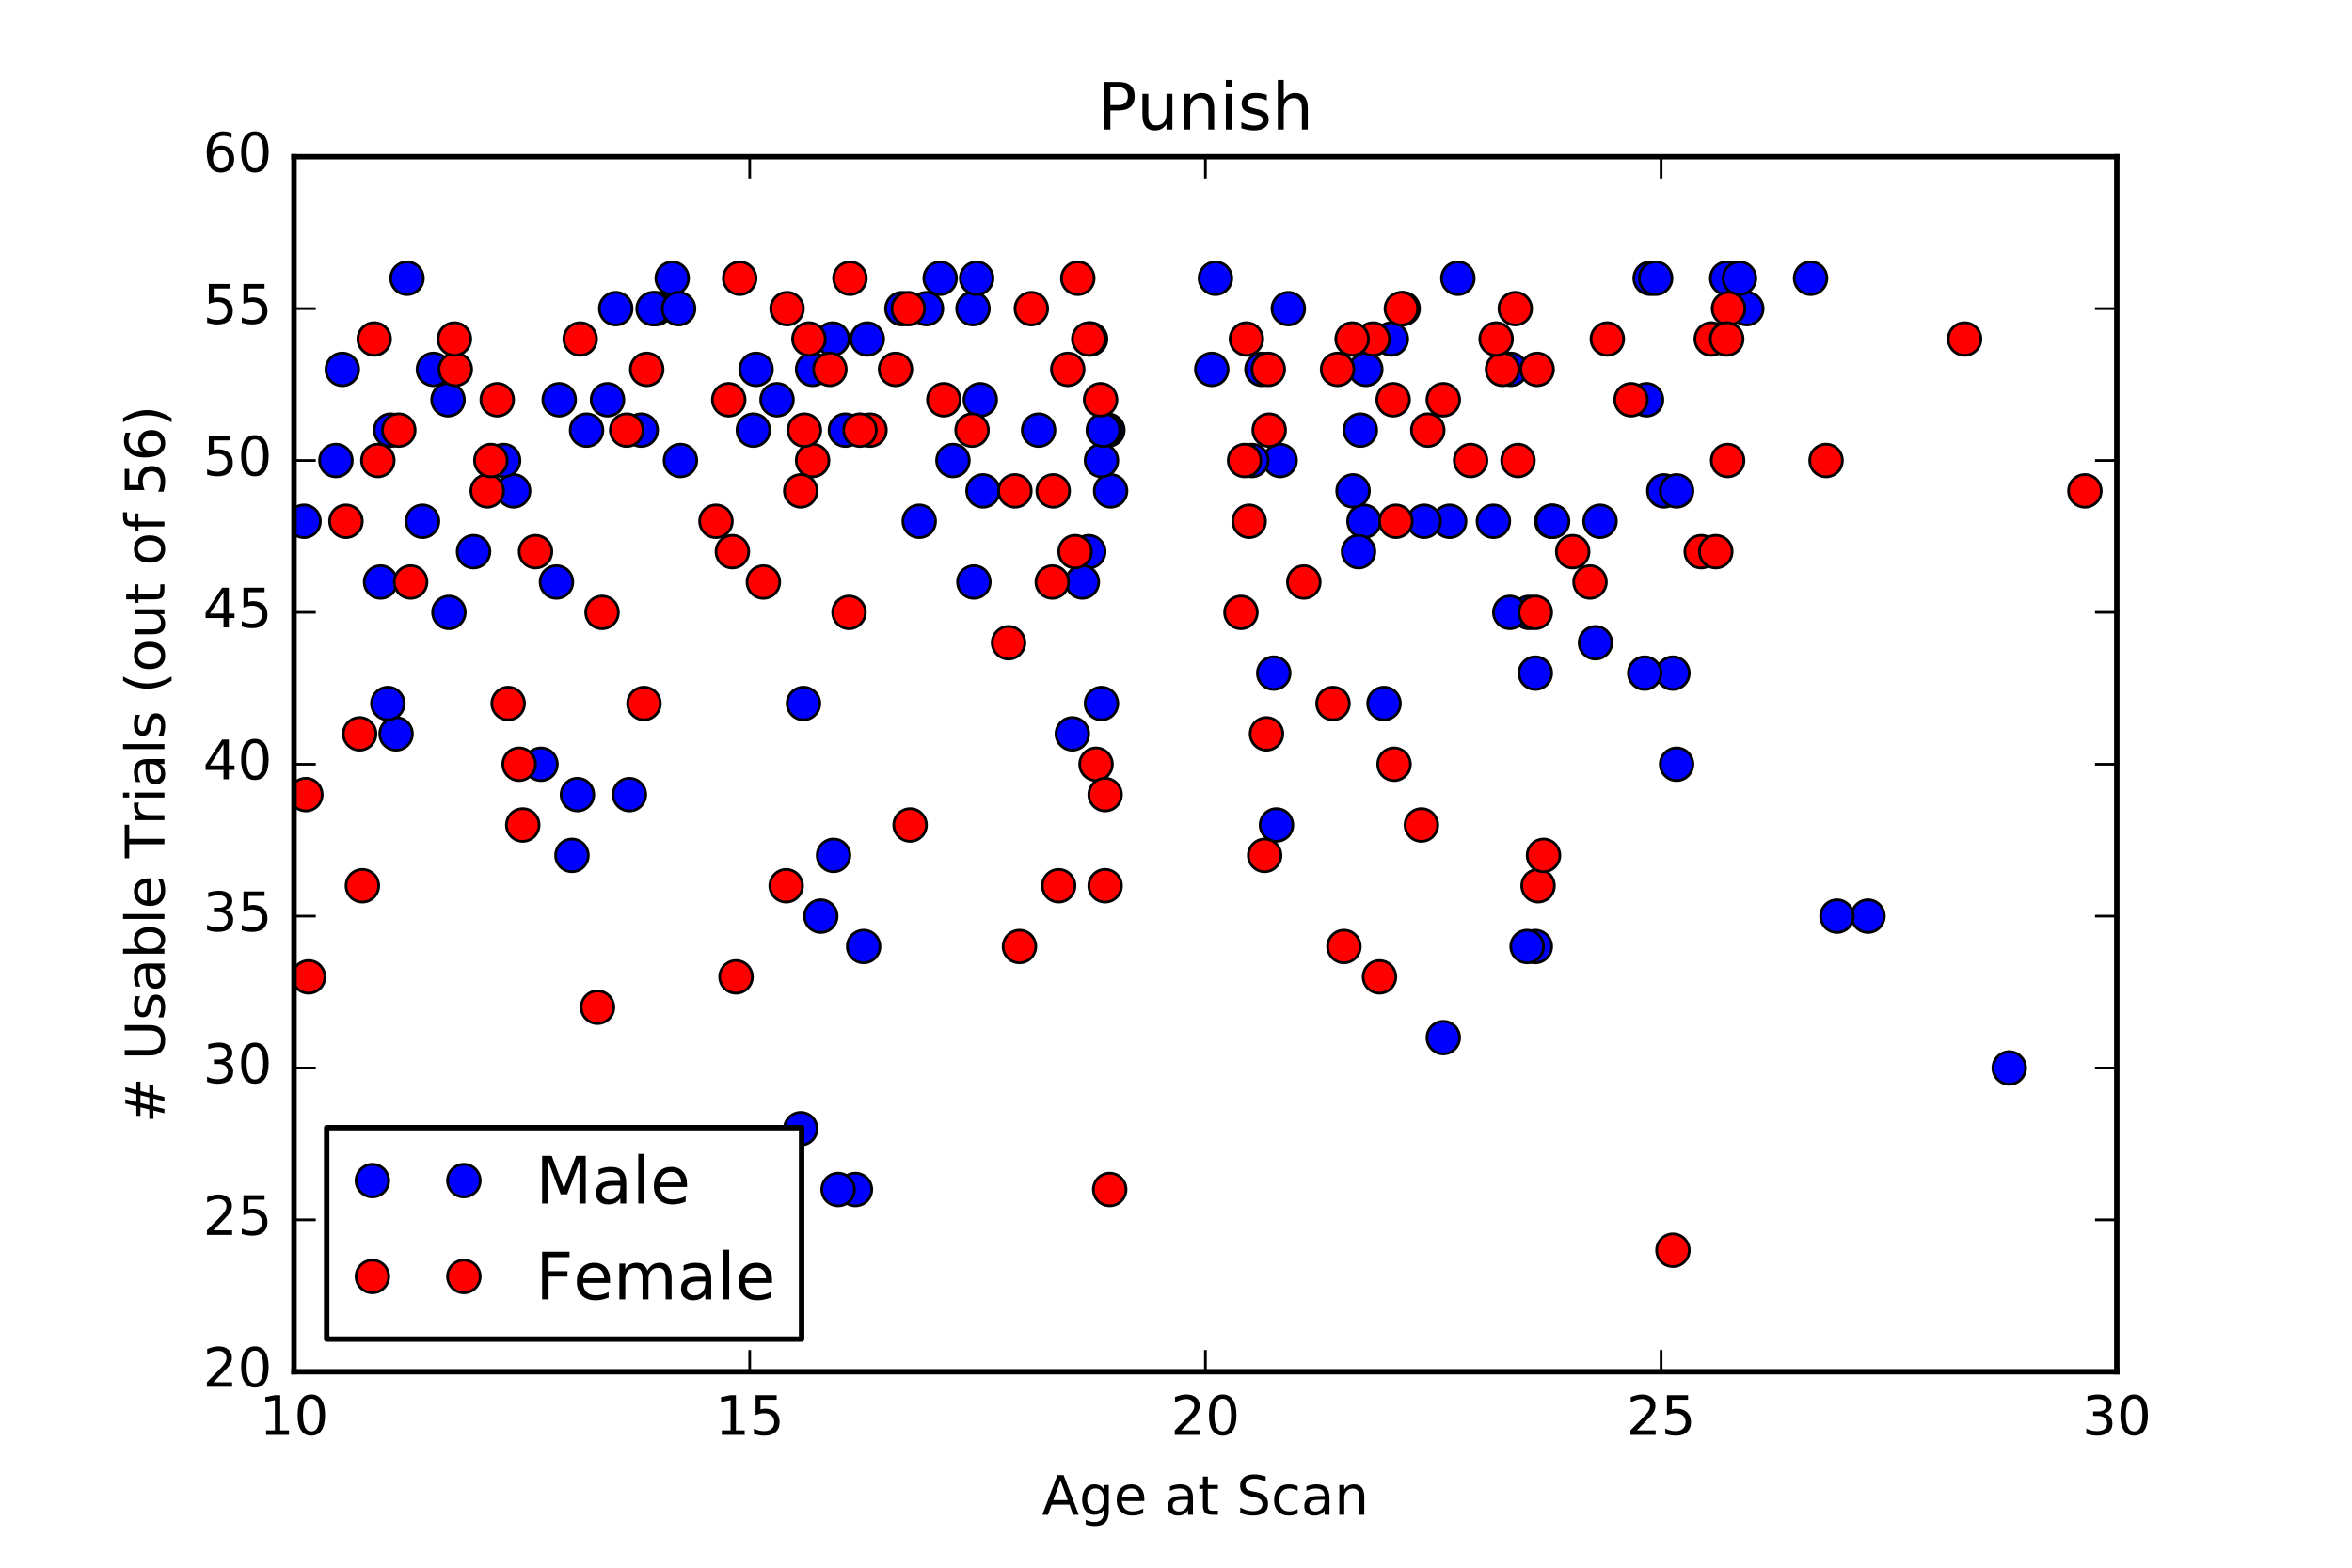 <?xml version="1.0" encoding="utf-8" standalone="no"?>
<!DOCTYPE svg PUBLIC "-//W3C//DTD SVG 1.1//EN"
  "http://www.w3.org/Graphics/SVG/1.1/DTD/svg11.dtd">
<!-- Created with matplotlib (http://matplotlib.org/) -->
<svg height="288pt" version="1.1" viewBox="0 0 432 288" width="432pt" xmlns="http://www.w3.org/2000/svg" xmlns:xlink="http://www.w3.org/1999/xlink">
 <defs>
  <style type="text/css">
*{stroke-linecap:butt;stroke-linejoin:round;stroke-miterlimit:100000;}
  </style>
 </defs>
 <g id="figure_1">
  <g id="patch_1">
   <path d="M 0 288 
L 432 288 
L 432 0 
L 0 0 
z
" style="fill:#ffffff;"/>
  </g>
  <g id="axes_1">
   <g id="patch_2">
    <path d="M 54 252 
L 388.8 252 
L 388.8 28.8 
L 54 28.8 
z
" style="fill:#ffffff;"/>
   </g>
   <g id="line2d_1">
    <defs>
     <path d="M 0 3 
C 0.796 3 1.559 2.684 2.121 2.121 
C 2.684 1.559 3 0.796 3 0 
C 3 -0.796 2.684 -1.559 2.121 -2.121 
C 1.559 -2.684 0.796 -3 0 -3 
C -0.796 -3 -1.559 -2.684 -2.121 -2.121 
C -2.684 -1.559 -3 -0.796 -3 0 
C -3 0.796 -2.684 1.559 -2.121 2.121 
C -1.559 2.684 -0.796 3 0 3 
z
" id="m6590b2ec91" style="stroke:#000000;stroke-width:0.5;"/>
    </defs>
    <g clip-path="url(#pd907e31b4f)">
     <use style="fill:#0000ff;stroke:#000000;stroke-width:0.5;" x="234.457" xlink:href="#m6590b2ec91" y="151.56"/>
     <use style="fill:#0000ff;stroke:#000000;stroke-width:0.5;" x="149.251" xlink:href="#m6590b2ec91" y="67.86"/>
     <use style="fill:#0000ff;stroke:#000000;stroke-width:0.5;" x="147.074" xlink:href="#m6590b2ec91" y="207.36"/>
     <use style="fill:#0000ff;stroke:#000000;stroke-width:0.5;" x="106.061" xlink:href="#m6590b2ec91" y="145.98"/>
     <use style="fill:#0000ff;stroke:#000000;stroke-width:0.5;" x="223.241" xlink:href="#m6590b2ec91" y="51.12"/>
     <use style="fill:#0000ff;stroke:#000000;stroke-width:0.5;" x="147.577" xlink:href="#m6590b2ec91" y="129.24"/>
     <use style="fill:#0000ff;stroke:#000000;stroke-width:0.5;" x="158.625" xlink:href="#m6590b2ec91" y="173.88"/>
     <use style="fill:#0000ff;stroke:#000000;stroke-width:0.5;" x="180.554" xlink:href="#m6590b2ec91" y="90.18"/>
     <use style="fill:#0000ff;stroke:#000000;stroke-width:0.5;" x="199.973" xlink:href="#m6590b2ec91" y="101.34"/>
     <use style="fill:#0000ff;stroke:#000000;stroke-width:0.5;" x="203.488" xlink:href="#m6590b2ec91" y="79.02"/>
     <use style="fill:#0000ff;stroke:#000000;stroke-width:0.5;" x="281.999" xlink:href="#m6590b2ec91" y="123.66"/>
     <use style="fill:#0000ff;stroke:#000000;stroke-width:0.5;" x="168.836" xlink:href="#m6590b2ec91" y="95.76"/>
     <use style="fill:#0000ff;stroke:#000000;stroke-width:0.5;" x="332.554" xlink:href="#m6590b2ec91" y="51.12"/>
     <use style="fill:#0000ff;stroke:#000000;stroke-width:0.5;" x="280.827" xlink:href="#m6590b2ec91" y="112.5"/>
     <use style="fill:#0000ff;stroke:#000000;stroke-width:0.5;" x="77.603" xlink:href="#m6590b2ec91" y="95.76"/>
     <use style="fill:#0000ff;stroke:#000000;stroke-width:0.5;" x="172.687" xlink:href="#m6590b2ec91" y="51.12"/>
     <use style="fill:#0000ff;stroke:#000000;stroke-width:0.5;" x="180.052" xlink:href="#m6590b2ec91" y="73.44"/>
     <use style="fill:#0000ff;stroke:#000000;stroke-width:0.5;" x="203.99" xlink:href="#m6590b2ec91" y="90.18"/>
     <use style="fill:#0000ff;stroke:#000000;stroke-width:0.5;" x="202.986" xlink:href="#m6590b2ec91" y="79.02"/>
     <use style="fill:#0000ff;stroke:#000000;stroke-width:0.5;" x="71.744" xlink:href="#m6590b2ec91" y="79.02"/>
     <use style="fill:#0000ff;stroke:#000000;stroke-width:0.5;" x="55.841" xlink:href="#m6590b2ec91" y="95.76"/>
     <use style="fill:#0000ff;stroke:#000000;stroke-width:0.5;" x="102.211" xlink:href="#m6590b2ec91" y="106.92"/>
     <use style="fill:#0000ff;stroke:#000000;stroke-width:0.5;" x="123.471" xlink:href="#m6590b2ec91" y="51.12"/>
     <use style="fill:#0000ff;stroke:#000000;stroke-width:0.5;" x="153.101" xlink:href="#m6590b2ec91" y="157.14"/>
     <use style="fill:#0000ff;stroke:#000000;stroke-width:0.5;" x="150.757" xlink:href="#m6590b2ec91" y="168.3"/>
     <use style="fill:#0000ff;stroke:#000000;stroke-width:0.5;" x="79.612" xlink:href="#m6590b2ec91" y="67.86"/>
     <use style="fill:#0000ff;stroke:#000000;stroke-width:0.5;" x="113.092" xlink:href="#m6590b2ec91" y="56.7"/>
     <use style="fill:#0000ff;stroke:#000000;stroke-width:0.5;" x="120.458" xlink:href="#m6590b2ec91" y="56.7"/>
     <use style="fill:#0000ff;stroke:#000000;stroke-width:0.5;" x="178.713" xlink:href="#m6590b2ec91" y="56.7"/>
     <use style="fill:#0000ff;stroke:#000000;stroke-width:0.5;" x="178.88" xlink:href="#m6590b2ec91" y="106.92"/>
     <use style="fill:#0000ff;stroke:#000000;stroke-width:0.5;" x="124.978" xlink:href="#m6590b2ec91" y="84.6"/>
     <use style="fill:#0000ff;stroke:#000000;stroke-width:0.5;" x="175.03" xlink:href="#m6590b2ec91" y="84.6"/>
     <use style="fill:#0000ff;stroke:#000000;stroke-width:0.5;" x="157.118" xlink:href="#m6590b2ec91" y="218.52"/>
     <use style="fill:#0000ff;stroke:#000000;stroke-width:0.5;" x="190.766" xlink:href="#m6590b2ec91" y="79.02"/>
     <use style="fill:#0000ff;stroke:#000000;stroke-width:0.5;" x="74.758" xlink:href="#m6590b2ec91" y="51.12"/>
     <use style="fill:#0000ff;stroke:#000000;stroke-width:0.5;" x="107.735" xlink:href="#m6590b2ec91" y="79.02"/>
     <use style="fill:#0000ff;stroke:#000000;stroke-width:0.5;" x="152.933" xlink:href="#m6590b2ec91" y="62.28"/>
     <use style="fill:#0000ff;stroke:#000000;stroke-width:0.5;" x="179.383" xlink:href="#m6590b2ec91" y="51.12"/>
     <use style="fill:#0000ff;stroke:#000000;stroke-width:0.5;" x="102.713" xlink:href="#m6590b2ec91" y="73.44"/>
     <use style="fill:#0000ff;stroke:#000000;stroke-width:0.5;" x="72.749" xlink:href="#m6590b2ec91" y="134.82"/>
     <use style="fill:#0000ff;stroke:#000000;stroke-width:0.5;" x="71.242" xlink:href="#m6590b2ec91" y="129.24"/>
     <use style="fill:#0000ff;stroke:#000000;stroke-width:0.5;" x="99.365" xlink:href="#m6590b2ec91" y="140.4"/>
     <use style="fill:#0000ff;stroke:#000000;stroke-width:0.5;" x="115.603" xlink:href="#m6590b2ec91" y="145.98"/>
     <use style="fill:#0000ff;stroke:#000000;stroke-width:0.5;" x="111.586" xlink:href="#m6590b2ec91" y="73.44"/>
     <use style="fill:#0000ff;stroke:#000000;stroke-width:0.5;" x="94.343" xlink:href="#m6590b2ec91" y="90.18"/>
     <use style="fill:#0000ff;stroke:#000000;stroke-width:0.5;" x="202.316" xlink:href="#m6590b2ec91" y="84.6"/>
     <use style="fill:#0000ff;stroke:#000000;stroke-width:0.5;" x="202.651" xlink:href="#m6590b2ec91" y="79.02"/>
     <use style="fill:#0000ff;stroke:#000000;stroke-width:0.5;" x="82.291" xlink:href="#m6590b2ec91" y="73.44"/>
     <use style="fill:#0000ff;stroke:#000000;stroke-width:0.5;" x="200.308" xlink:href="#m6590b2ec91" y="62.28"/>
     <use style="fill:#0000ff;stroke:#000000;stroke-width:0.5;" x="196.96" xlink:href="#m6590b2ec91" y="134.82"/>
     <use style="fill:#0000ff;stroke:#000000;stroke-width:0.5;" x="61.7" xlink:href="#m6590b2ec91" y="84.6"/>
     <use style="fill:#0000ff;stroke:#000000;stroke-width:0.5;" x="69.903" xlink:href="#m6590b2ec91" y="106.92"/>
     <use style="fill:#0000ff;stroke:#000000;stroke-width:0.5;" x="82.458" xlink:href="#m6590b2ec91" y="112.5"/>
     <use style="fill:#0000ff;stroke:#000000;stroke-width:0.5;" x="119.956" xlink:href="#m6590b2ec91" y="56.7"/>
     <use style="fill:#0000ff;stroke:#000000;stroke-width:0.5;" x="155.277" xlink:href="#m6590b2ec91" y="79.02"/>
     <use style="fill:#0000ff;stroke:#000000;stroke-width:0.5;" x="92.502" xlink:href="#m6590b2ec91" y="84.6"/>
     <use style="fill:#0000ff;stroke:#000000;stroke-width:0.5;" x="105.057" xlink:href="#m6590b2ec91" y="157.14"/>
     <use style="fill:#0000ff;stroke:#000000;stroke-width:0.5;" x="165.656" xlink:href="#m6590b2ec91" y="56.7"/>
     <use style="fill:#0000ff;stroke:#000000;stroke-width:0.5;" x="138.872" xlink:href="#m6590b2ec91" y="67.86"/>
     <use style="fill:#0000ff;stroke:#000000;stroke-width:0.5;" x="198.801" xlink:href="#m6590b2ec91" y="106.92"/>
     <use style="fill:#0000ff;stroke:#000000;stroke-width:0.5;" x="138.37" xlink:href="#m6590b2ec91" y="79.02"/>
     <use style="fill:#0000ff;stroke:#000000;stroke-width:0.5;" x="170.176" xlink:href="#m6590b2ec91" y="56.7"/>
     <use style="fill:#0000ff;stroke:#000000;stroke-width:0.5;" x="117.779" xlink:href="#m6590b2ec91" y="79.02"/>
     <use style="fill:#0000ff;stroke:#000000;stroke-width:0.5;" x="86.978" xlink:href="#m6590b2ec91" y="101.34"/>
     <use style="fill:#0000ff;stroke:#000000;stroke-width:0.5;" x="202.316" xlink:href="#m6590b2ec91" y="129.24"/>
     <use style="fill:#0000ff;stroke:#000000;stroke-width:0.5;" x="124.643" xlink:href="#m6590b2ec91" y="56.7"/>
     <use style="fill:#0000ff;stroke:#000000;stroke-width:0.5;" x="153.938" xlink:href="#m6590b2ec91" y="218.52"/>
     <use style="fill:#0000ff;stroke:#000000;stroke-width:0.5;" x="159.295" xlink:href="#m6590b2ec91" y="62.28"/>
     <use style="fill:#0000ff;stroke:#000000;stroke-width:0.5;" x="62.872" xlink:href="#m6590b2ec91" y="67.86"/>
     <use style="fill:#0000ff;stroke:#000000;stroke-width:0.5;" x="142.722" xlink:href="#m6590b2ec91" y="73.44"/>
     <use style="fill:#0000ff;stroke:#000000;stroke-width:0.5;" x="293.884" xlink:href="#m6590b2ec91" y="95.76"/>
     <use style="fill:#0000ff;stroke:#000000;stroke-width:0.5;" x="231.779" xlink:href="#m6590b2ec91" y="67.86"/>
     <use style="fill:#0000ff;stroke:#000000;stroke-width:0.5;" x="250.528" xlink:href="#m6590b2ec91" y="95.76"/>
     <use style="fill:#0000ff;stroke:#000000;stroke-width:0.5;" x="305.602" xlink:href="#m6590b2ec91" y="90.18"/>
     <use style="fill:#0000ff;stroke:#000000;stroke-width:0.5;" x="317.153" xlink:href="#m6590b2ec91" y="51.12"/>
     <use style="fill:#0000ff;stroke:#000000;stroke-width:0.5;" x="255.55" xlink:href="#m6590b2ec91" y="62.28"/>
     <use style="fill:#0000ff;stroke:#000000;stroke-width:0.5;" x="249.523" xlink:href="#m6590b2ec91" y="101.34"/>
     <use style="fill:#0000ff;stroke:#000000;stroke-width:0.5;" x="266.263" xlink:href="#m6590b2ec91" y="95.76"/>
     <use style="fill:#0000ff;stroke:#000000;stroke-width:0.5;" x="261.576" xlink:href="#m6590b2ec91" y="95.76"/>
     <use style="fill:#0000ff;stroke:#000000;stroke-width:0.5;" x="250.862" xlink:href="#m6590b2ec91" y="67.86"/>
     <use style="fill:#0000ff;stroke:#000000;stroke-width:0.5;" x="254.21" xlink:href="#m6590b2ec91" y="129.24"/>
     <use style="fill:#0000ff;stroke:#000000;stroke-width:0.5;" x="236.633" xlink:href="#m6590b2ec91" y="56.7"/>
     <use style="fill:#0000ff;stroke:#000000;stroke-width:0.5;" x="281.999" xlink:href="#m6590b2ec91" y="173.88"/>
     <use style="fill:#0000ff;stroke:#000000;stroke-width:0.5;" x="277.312" xlink:href="#m6590b2ec91" y="112.5"/>
     <use style="fill:#0000ff;stroke:#000000;stroke-width:0.5;" x="307.946" xlink:href="#m6590b2ec91" y="140.4"/>
     <use style="fill:#0000ff;stroke:#000000;stroke-width:0.5;" x="265.091" xlink:href="#m6590b2ec91" y="190.62"/>
     <use style="fill:#0000ff;stroke:#000000;stroke-width:0.5;" x="285.012" xlink:href="#m6590b2ec91" y="95.76"/>
     <use style="fill:#0000ff;stroke:#000000;stroke-width:0.5;" x="293.047" xlink:href="#m6590b2ec91" y="118.08"/>
     <use style="fill:#0000ff;stroke:#000000;stroke-width:0.5;" x="267.77" xlink:href="#m6590b2ec91" y="51.12"/>
     <use style="fill:#0000ff;stroke:#000000;stroke-width:0.5;" x="249.858" xlink:href="#m6590b2ec91" y="79.02"/>
     <use style="fill:#0000ff;stroke:#000000;stroke-width:0.5;" x="274.298" xlink:href="#m6590b2ec91" y="95.76"/>
     <use style="fill:#0000ff;stroke:#000000;stroke-width:0.5;" x="233.955" xlink:href="#m6590b2ec91" y="123.66"/>
     <use style="fill:#0000ff;stroke:#000000;stroke-width:0.5;" x="302.422" xlink:href="#m6590b2ec91" y="73.44"/>
     <use style="fill:#0000ff;stroke:#000000;stroke-width:0.5;" x="307.276" xlink:href="#m6590b2ec91" y="123.66"/>
     <use style="fill:#0000ff;stroke:#000000;stroke-width:0.5;" x="320.836" xlink:href="#m6590b2ec91" y="56.7"/>
     <use style="fill:#0000ff;stroke:#000000;stroke-width:0.5;" x="307.946" xlink:href="#m6590b2ec91" y="90.18"/>
     <use style="fill:#0000ff;stroke:#000000;stroke-width:0.5;" x="248.519" xlink:href="#m6590b2ec91" y="90.18"/>
     <use style="fill:#0000ff;stroke:#000000;stroke-width:0.5;" x="302.087" xlink:href="#m6590b2ec91" y="123.66"/>
     <use style="fill:#0000ff;stroke:#000000;stroke-width:0.5;" x="235.127" xlink:href="#m6590b2ec91" y="84.6"/>
     <use style="fill:#0000ff;stroke:#000000;stroke-width:0.5;" x="343.1" xlink:href="#m6590b2ec91" y="168.3"/>
     <use style="fill:#0000ff;stroke:#000000;stroke-width:0.5;" x="369.047" xlink:href="#m6590b2ec91" y="196.2"/>
     <use style="fill:#0000ff;stroke:#000000;stroke-width:0.5;" x="285.179" xlink:href="#m6590b2ec91" y="95.76"/>
     <use style="fill:#0000ff;stroke:#000000;stroke-width:0.5;" x="337.408" xlink:href="#m6590b2ec91" y="168.3"/>
     <use style="fill:#0000ff;stroke:#000000;stroke-width:0.5;" x="303.091" xlink:href="#m6590b2ec91" y="51.12"/>
     <use style="fill:#0000ff;stroke:#000000;stroke-width:0.5;" x="304.096" xlink:href="#m6590b2ec91" y="51.12"/>
     <use style="fill:#0000ff;stroke:#000000;stroke-width:0.5;" x="222.572" xlink:href="#m6590b2ec91" y="67.86"/>
     <use style="fill:#0000ff;stroke:#000000;stroke-width:0.5;" x="277.479" xlink:href="#m6590b2ec91" y="67.86"/>
     <use style="fill:#0000ff;stroke:#000000;stroke-width:0.5;" x="319.496" xlink:href="#m6590b2ec91" y="51.12"/>
     <use style="fill:#0000ff;stroke:#000000;stroke-width:0.5;" x="229.937" xlink:href="#m6590b2ec91" y="84.6"/>
     <use style="fill:#0000ff;stroke:#000000;stroke-width:0.5;" x="280.492" xlink:href="#m6590b2ec91" y="173.88"/>
    </g>
   </g>
   <g id="line2d_2">
    <defs>
     <path d="M 0 3 
C 0.796 3 1.559 2.684 2.121 2.121 
C 2.684 1.559 3 0.796 3 0 
C 3 -0.796 2.684 -1.559 2.121 -2.121 
C 1.559 -2.684 0.796 -3 0 -3 
C -0.796 -3 -1.559 -2.684 -2.121 -2.121 
C -2.684 -1.559 -3 -0.796 -3 0 
C -3 0.796 -2.684 1.559 -2.121 2.121 
C -1.559 2.684 -0.796 3 0 3 
z
" id="m534ab7c27f" style="stroke:#000000;stroke-width:0.5;"/>
    </defs>
    <g clip-path="url(#pd907e31b4f)">
     <use style="fill:#ff0000;stroke:#000000;stroke-width:0.5;" x="314.307" xlink:href="#m534ab7c27f" y="62.28"/>
     <use style="fill:#ff0000;stroke:#000000;stroke-width:0.5;" x="144.396" xlink:href="#m534ab7c27f" y="162.72"/>
     <use style="fill:#ff0000;stroke:#000000;stroke-width:0.5;" x="109.744" xlink:href="#m534ab7c27f" y="185.04"/>
     <use style="fill:#ff0000;stroke:#000000;stroke-width:0.5;" x="155.947" xlink:href="#m534ab7c27f" y="112.5"/>
     <use style="fill:#ff0000;stroke:#000000;stroke-width:0.5;" x="228.933" xlink:href="#m534ab7c27f" y="62.28"/>
     <use style="fill:#ff0000;stroke:#000000;stroke-width:0.5;" x="282.501" xlink:href="#m534ab7c27f" y="162.72"/>
     <use style="fill:#ff0000;stroke:#000000;stroke-width:0.5;" x="164.484" xlink:href="#m534ab7c27f" y="67.86"/>
     <use style="fill:#ff0000;stroke:#000000;stroke-width:0.5;" x="159.797" xlink:href="#m534ab7c27f" y="79.02"/>
     <use style="fill:#ff0000;stroke:#000000;stroke-width:0.5;" x="257.726" xlink:href="#m534ab7c27f" y="56.7"/>
     <use style="fill:#ff0000;stroke:#000000;stroke-width:0.5;" x="189.427" xlink:href="#m534ab7c27f" y="56.7"/>
     <use style="fill:#ff0000;stroke:#000000;stroke-width:0.5;" x="228.598" xlink:href="#m534ab7c27f" y="84.6"/>
     <use style="fill:#ff0000;stroke:#000000;stroke-width:0.5;" x="270.113" xlink:href="#m534ab7c27f" y="84.6"/>
     <use style="fill:#ff0000;stroke:#000000;stroke-width:0.5;" x="134.519" xlink:href="#m534ab7c27f" y="101.34"/>
     <use style="fill:#ff0000;stroke:#000000;stroke-width:0.5;" x="201.312" xlink:href="#m534ab7c27f" y="140.4"/>
     <use style="fill:#ff0000;stroke:#000000;stroke-width:0.5;" x="98.361" xlink:href="#m534ab7c27f" y="101.34"/>
     <use style="fill:#ff0000;stroke:#000000;stroke-width:0.5;" x="135.189" xlink:href="#m534ab7c27f" y="179.46"/>
     <use style="fill:#ff0000;stroke:#000000;stroke-width:0.5;" x="148.581" xlink:href="#m534ab7c27f" y="62.28"/>
     <use style="fill:#ff0000;stroke:#000000;stroke-width:0.5;" x="202.149" xlink:href="#m534ab7c27f" y="73.44"/>
     <use style="fill:#ff0000;stroke:#000000;stroke-width:0.5;" x="118.784" xlink:href="#m534ab7c27f" y="67.86"/>
     <use style="fill:#ff0000;stroke:#000000;stroke-width:0.5;" x="63.542" xlink:href="#m534ab7c27f" y="95.76"/>
     <use style="fill:#ff0000;stroke:#000000;stroke-width:0.5;" x="186.413" xlink:href="#m534ab7c27f" y="90.18"/>
     <use style="fill:#ff0000;stroke:#000000;stroke-width:0.5;" x="95.348" xlink:href="#m534ab7c27f" y="140.4"/>
     <use style="fill:#ff0000;stroke:#000000;stroke-width:0.5;" x="149.251" xlink:href="#m534ab7c27f" y="84.6"/>
     <use style="fill:#ff0000;stroke:#000000;stroke-width:0.5;" x="156.114" xlink:href="#m534ab7c27f" y="51.12"/>
     <use style="fill:#ff0000;stroke:#000000;stroke-width:0.5;" x="147.074" xlink:href="#m534ab7c27f" y="90.18"/>
     <use style="fill:#ff0000;stroke:#000000;stroke-width:0.5;" x="173.356" xlink:href="#m534ab7c27f" y="73.44"/>
     <use style="fill:#ff0000;stroke:#000000;stroke-width:0.5;" x="144.563" xlink:href="#m534ab7c27f" y="56.7"/>
     <use style="fill:#ff0000;stroke:#000000;stroke-width:0.5;" x="135.859" xlink:href="#m534ab7c27f" y="51.12"/>
     <use style="fill:#ff0000;stroke:#000000;stroke-width:0.5;" x="140.211" xlink:href="#m534ab7c27f" y="106.92"/>
     <use style="fill:#ff0000;stroke:#000000;stroke-width:0.5;" x="197.964" xlink:href="#m534ab7c27f" y="51.12"/>
     <use style="fill:#ff0000;stroke:#000000;stroke-width:0.5;" x="178.546" xlink:href="#m534ab7c27f" y="79.02"/>
     <use style="fill:#ff0000;stroke:#000000;stroke-width:0.5;" x="199.973" xlink:href="#m534ab7c27f" y="62.28"/>
     <use style="fill:#ff0000;stroke:#000000;stroke-width:0.5;" x="66.053" xlink:href="#m534ab7c27f" y="134.82"/>
     <use style="fill:#ff0000;stroke:#000000;stroke-width:0.5;" x="187.25" xlink:href="#m534ab7c27f" y="173.88"/>
     <use style="fill:#ff0000;stroke:#000000;stroke-width:0.5;" x="89.489" xlink:href="#m534ab7c27f" y="90.18"/>
     <use style="fill:#ff0000;stroke:#000000;stroke-width:0.5;" x="194.449" xlink:href="#m534ab7c27f" y="162.72"/>
     <use style="fill:#ff0000;stroke:#000000;stroke-width:0.5;" x="197.462" xlink:href="#m534ab7c27f" y="101.34"/>
     <use style="fill:#ff0000;stroke:#000000;stroke-width:0.5;" x="196.123" xlink:href="#m534ab7c27f" y="67.86"/>
     <use style="fill:#ff0000;stroke:#000000;stroke-width:0.5;" x="202.986" xlink:href="#m534ab7c27f" y="162.72"/>
     <use style="fill:#ff0000;stroke:#000000;stroke-width:0.5;" x="193.444" xlink:href="#m534ab7c27f" y="90.18"/>
     <use style="fill:#ff0000;stroke:#000000;stroke-width:0.5;" x="83.63" xlink:href="#m534ab7c27f" y="67.86"/>
     <use style="fill:#ff0000;stroke:#000000;stroke-width:0.5;" x="66.555" xlink:href="#m534ab7c27f" y="162.72"/>
     <use style="fill:#ff0000;stroke:#000000;stroke-width:0.5;" x="93.339" xlink:href="#m534ab7c27f" y="129.24"/>
     <use style="fill:#ff0000;stroke:#000000;stroke-width:0.5;" x="73.251" xlink:href="#m534ab7c27f" y="79.02"/>
     <use style="fill:#ff0000;stroke:#000000;stroke-width:0.5;" x="152.431" xlink:href="#m534ab7c27f" y="67.86"/>
     <use style="fill:#ff0000;stroke:#000000;stroke-width:0.5;" x="131.506" xlink:href="#m534ab7c27f" y="95.76"/>
     <use style="fill:#ff0000;stroke:#000000;stroke-width:0.5;" x="91.33" xlink:href="#m534ab7c27f" y="73.44"/>
     <use style="fill:#ff0000;stroke:#000000;stroke-width:0.5;" x="83.462" xlink:href="#m534ab7c27f" y="62.28"/>
     <use style="fill:#ff0000;stroke:#000000;stroke-width:0.5;" x="185.242" xlink:href="#m534ab7c27f" y="118.08"/>
     <use style="fill:#ff0000;stroke:#000000;stroke-width:0.5;" x="115.101" xlink:href="#m534ab7c27f" y="79.02"/>
     <use style="fill:#ff0000;stroke:#000000;stroke-width:0.5;" x="75.427" xlink:href="#m534ab7c27f" y="106.92"/>
     <use style="fill:#ff0000;stroke:#000000;stroke-width:0.5;" x="166.828" xlink:href="#m534ab7c27f" y="56.7"/>
     <use style="fill:#ff0000;stroke:#000000;stroke-width:0.5;" x="96.017" xlink:href="#m534ab7c27f" y="151.56"/>
     <use style="fill:#ff0000;stroke:#000000;stroke-width:0.5;" x="90.158" xlink:href="#m534ab7c27f" y="84.6"/>
     <use style="fill:#ff0000;stroke:#000000;stroke-width:0.5;" x="68.731" xlink:href="#m534ab7c27f" y="62.28"/>
     <use style="fill:#ff0000;stroke:#000000;stroke-width:0.5;" x="56.678" xlink:href="#m534ab7c27f" y="179.46"/>
     <use style="fill:#ff0000;stroke:#000000;stroke-width:0.5;" x="56.176" xlink:href="#m534ab7c27f" y="145.98"/>
     <use style="fill:#ff0000;stroke:#000000;stroke-width:0.5;" x="110.581" xlink:href="#m534ab7c27f" y="112.5"/>
     <use style="fill:#ff0000;stroke:#000000;stroke-width:0.5;" x="69.401" xlink:href="#m534ab7c27f" y="84.6"/>
     <use style="fill:#ff0000;stroke:#000000;stroke-width:0.5;" x="118.282" xlink:href="#m534ab7c27f" y="129.24"/>
     <use style="fill:#ff0000;stroke:#000000;stroke-width:0.5;" x="133.85" xlink:href="#m534ab7c27f" y="73.44"/>
     <use style="fill:#ff0000;stroke:#000000;stroke-width:0.5;" x="203.823" xlink:href="#m534ab7c27f" y="218.52"/>
     <use style="fill:#ff0000;stroke:#000000;stroke-width:0.5;" x="147.744" xlink:href="#m534ab7c27f" y="79.02"/>
     <use style="fill:#ff0000;stroke:#000000;stroke-width:0.5;" x="202.986" xlink:href="#m534ab7c27f" y="145.98"/>
     <use style="fill:#ff0000;stroke:#000000;stroke-width:0.5;" x="157.955" xlink:href="#m534ab7c27f" y="79.02"/>
     <use style="fill:#ff0000;stroke:#000000;stroke-width:0.5;" x="193.277" xlink:href="#m534ab7c27f" y="106.92"/>
     <use style="fill:#ff0000;stroke:#000000;stroke-width:0.5;" x="167.162" xlink:href="#m534ab7c27f" y="151.56"/>
     <use style="fill:#ff0000;stroke:#000000;stroke-width:0.5;" x="106.564" xlink:href="#m534ab7c27f" y="62.28"/>
     <use style="fill:#ff0000;stroke:#000000;stroke-width:0.5;" x="253.373" xlink:href="#m534ab7c27f" y="179.46"/>
     <use style="fill:#ff0000;stroke:#000000;stroke-width:0.5;" x="244.836" xlink:href="#m534ab7c27f" y="129.24"/>
     <use style="fill:#ff0000;stroke:#000000;stroke-width:0.5;" x="232.616" xlink:href="#m534ab7c27f" y="134.82"/>
     <use style="fill:#ff0000;stroke:#000000;stroke-width:0.5;" x="257.391" xlink:href="#m534ab7c27f" y="56.7"/>
     <use style="fill:#ff0000;stroke:#000000;stroke-width:0.5;" x="256.052" xlink:href="#m534ab7c27f" y="140.4"/>
     <use style="fill:#ff0000;stroke:#000000;stroke-width:0.5;" x="246.845" xlink:href="#m534ab7c27f" y="173.88"/>
     <use style="fill:#ff0000;stroke:#000000;stroke-width:0.5;" x="307.276" xlink:href="#m534ab7c27f" y="229.68"/>
     <use style="fill:#ff0000;stroke:#000000;stroke-width:0.5;" x="232.281" xlink:href="#m534ab7c27f" y="157.14"/>
     <use style="fill:#ff0000;stroke:#000000;stroke-width:0.5;" x="227.929" xlink:href="#m534ab7c27f" y="112.5"/>
     <use style="fill:#ff0000;stroke:#000000;stroke-width:0.5;" x="283.505" xlink:href="#m534ab7c27f" y="157.14"/>
     <use style="fill:#ff0000;stroke:#000000;stroke-width:0.5;" x="288.862" xlink:href="#m534ab7c27f" y="101.34"/>
     <use style="fill:#ff0000;stroke:#000000;stroke-width:0.5;" x="252.202" xlink:href="#m534ab7c27f" y="62.28"/>
     <use style="fill:#ff0000;stroke:#000000;stroke-width:0.5;" x="256.387" xlink:href="#m534ab7c27f" y="95.76"/>
     <use style="fill:#ff0000;stroke:#000000;stroke-width:0.5;" x="261.074" xlink:href="#m534ab7c27f" y="151.56"/>
     <use style="fill:#ff0000;stroke:#000000;stroke-width:0.5;" x="295.223" xlink:href="#m534ab7c27f" y="62.28"/>
     <use style="fill:#ff0000;stroke:#000000;stroke-width:0.5;" x="317.488" xlink:href="#m534ab7c27f" y="56.7"/>
     <use style="fill:#ff0000;stroke:#000000;stroke-width:0.5;" x="317.32" xlink:href="#m534ab7c27f" y="84.6"/>
     <use style="fill:#ff0000;stroke:#000000;stroke-width:0.5;" x="239.479" xlink:href="#m534ab7c27f" y="106.92"/>
     <use style="fill:#ff0000;stroke:#000000;stroke-width:0.5;" x="317.153" xlink:href="#m534ab7c27f" y="62.28"/>
     <use style="fill:#ff0000;stroke:#000000;stroke-width:0.5;" x="248.351" xlink:href="#m534ab7c27f" y="62.28"/>
     <use style="fill:#ff0000;stroke:#000000;stroke-width:0.5;" x="262.246" xlink:href="#m534ab7c27f" y="79.02"/>
     <use style="fill:#ff0000;stroke:#000000;stroke-width:0.5;" x="275.972" xlink:href="#m534ab7c27f" y="67.86"/>
     <use style="fill:#ff0000;stroke:#000000;stroke-width:0.5;" x="233.118" xlink:href="#m534ab7c27f" y="79.02"/>
     <use style="fill:#ff0000;stroke:#000000;stroke-width:0.5;" x="245.673" xlink:href="#m534ab7c27f" y="67.86"/>
     <use style="fill:#ff0000;stroke:#000000;stroke-width:0.5;" x="278.818" xlink:href="#m534ab7c27f" y="84.6"/>
     <use style="fill:#ff0000;stroke:#000000;stroke-width:0.5;" x="232.951" xlink:href="#m534ab7c27f" y="67.86"/>
     <use style="fill:#ff0000;stroke:#000000;stroke-width:0.5;" x="229.435" xlink:href="#m534ab7c27f" y="95.76"/>
     <use style="fill:#ff0000;stroke:#000000;stroke-width:0.5;" x="312.466" xlink:href="#m534ab7c27f" y="101.34"/>
     <use style="fill:#ff0000;stroke:#000000;stroke-width:0.5;" x="265.091" xlink:href="#m534ab7c27f" y="73.44"/>
     <use style="fill:#ff0000;stroke:#000000;stroke-width:0.5;" x="299.576" xlink:href="#m534ab7c27f" y="73.44"/>
     <use style="fill:#ff0000;stroke:#000000;stroke-width:0.5;" x="281.999" xlink:href="#m534ab7c27f" y="112.5"/>
     <use style="fill:#ff0000;stroke:#000000;stroke-width:0.5;" x="274.801" xlink:href="#m534ab7c27f" y="62.28"/>
     <use style="fill:#ff0000;stroke:#000000;stroke-width:0.5;" x="278.316" xlink:href="#m534ab7c27f" y="56.7"/>
     <use style="fill:#ff0000;stroke:#000000;stroke-width:0.5;" x="282.334" xlink:href="#m534ab7c27f" y="67.86"/>
     <use style="fill:#ff0000;stroke:#000000;stroke-width:0.5;" x="315.144" xlink:href="#m534ab7c27f" y="101.34"/>
     <use style="fill:#ff0000;stroke:#000000;stroke-width:0.5;" x="292.043" xlink:href="#m534ab7c27f" y="106.92"/>
     <use style="fill:#ff0000;stroke:#000000;stroke-width:0.5;" x="255.884" xlink:href="#m534ab7c27f" y="73.44"/>
     <use style="fill:#ff0000;stroke:#000000;stroke-width:0.5;" x="360.844" xlink:href="#m534ab7c27f" y="62.28"/>
     <use style="fill:#ff0000;stroke:#000000;stroke-width:0.5;" x="335.399" xlink:href="#m534ab7c27f" y="84.6"/>
     <use style="fill:#ff0000;stroke:#000000;stroke-width:0.5;" x="382.941" xlink:href="#m534ab7c27f" y="90.18"/>
    </g>
   </g>
   <g id="patch_3">
    <path d="M 54 28.8 
L 388.8 28.8 
" style="fill:none;stroke:#000000;stroke-linecap:square;stroke-linejoin:miter;"/>
   </g>
   <g id="patch_4">
    <path d="M 388.8 252 
L 388.8 28.8 
" style="fill:none;stroke:#000000;stroke-linecap:square;stroke-linejoin:miter;"/>
   </g>
   <g id="patch_5">
    <path d="M 54 252 
L 388.8 252 
" style="fill:none;stroke:#000000;stroke-linecap:square;stroke-linejoin:miter;"/>
   </g>
   <g id="patch_6">
    <path d="M 54 252 
L 54 28.8 
" style="fill:none;stroke:#000000;stroke-linecap:square;stroke-linejoin:miter;"/>
   </g>
   <g id="matplotlib.axis_1">
    <g id="xtick_1">
     <g id="line2d_3">
      <defs>
       <path d="M 0 0 
L 0 -4 
" id="m24b412e748" style="stroke:#000000;stroke-width:0.5;"/>
      </defs>
      <g>
       <use style="stroke:#000000;stroke-width:0.5;" x="54.0" xlink:href="#m24b412e748" y="252.0"/>
      </g>
     </g>
     <g id="line2d_4">
      <defs>
       <path d="M 0 0 
L 0 4 
" id="m22da8be1a1" style="stroke:#000000;stroke-width:0.5;"/>
      </defs>
      <g>
       <use style="stroke:#000000;stroke-width:0.5;" x="54.0" xlink:href="#m22da8be1a1" y="28.8"/>
      </g>
     </g>
     <g id="text_1">
      <!-- 10 -->
      <defs>
       <path d="M 31.781 66.406 
Q 24.172 66.406 20.328 58.906 
Q 16.5 51.422 16.5 36.375 
Q 16.5 21.391 20.328 13.891 
Q 24.172 6.391 31.781 6.391 
Q 39.453 6.391 43.281 13.891 
Q 47.125 21.391 47.125 36.375 
Q 47.125 51.422 43.281 58.906 
Q 39.453 66.406 31.781 66.406 
M 31.781 74.219 
Q 44.047 74.219 50.516 64.516 
Q 56.984 54.828 56.984 36.375 
Q 56.984 17.969 50.516 8.266 
Q 44.047 -1.422 31.781 -1.422 
Q 19.531 -1.422 13.062 8.266 
Q 6.594 17.969 6.594 36.375 
Q 6.594 54.828 13.062 64.516 
Q 19.531 74.219 31.781 74.219 
" id="BitstreamVeraSans-Roman-30"/>
       <path d="M 12.406 8.297 
L 28.516 8.297 
L 28.516 63.922 
L 10.984 60.406 
L 10.984 69.391 
L 28.422 72.906 
L 38.281 72.906 
L 38.281 8.297 
L 54.391 8.297 
L 54.391 0 
L 12.406 0 
z
" id="BitstreamVeraSans-Roman-31"/>
      </defs>
      <g transform="translate(47.638 263.598)scale(0.1 -0.1)">
       <use xlink:href="#BitstreamVeraSans-Roman-31"/>
       <use x="63.623" xlink:href="#BitstreamVeraSans-Roman-30"/>
      </g>
     </g>
    </g>
    <g id="xtick_2">
     <g id="line2d_5">
      <g>
       <use style="stroke:#000000;stroke-width:0.5;" x="137.7" xlink:href="#m24b412e748" y="252.0"/>
      </g>
     </g>
     <g id="line2d_6">
      <g>
       <use style="stroke:#000000;stroke-width:0.5;" x="137.7" xlink:href="#m22da8be1a1" y="28.8"/>
      </g>
     </g>
     <g id="text_2">
      <!-- 15 -->
      <defs>
       <path d="M 10.797 72.906 
L 49.516 72.906 
L 49.516 64.594 
L 19.828 64.594 
L 19.828 46.734 
Q 21.969 47.469 24.109 47.828 
Q 26.266 48.188 28.422 48.188 
Q 40.625 48.188 47.75 41.5 
Q 54.891 34.812 54.891 23.391 
Q 54.891 11.625 47.562 5.094 
Q 40.234 -1.422 26.906 -1.422 
Q 22.312 -1.422 17.547 -0.641 
Q 12.797 0.141 7.719 1.703 
L 7.719 11.625 
Q 12.109 9.234 16.797 8.062 
Q 21.484 6.891 26.703 6.891 
Q 35.156 6.891 40.078 11.328 
Q 45.016 15.766 45.016 23.391 
Q 45.016 31 40.078 35.438 
Q 35.156 39.891 26.703 39.891 
Q 22.75 39.891 18.812 39.016 
Q 14.891 38.141 10.797 36.281 
z
" id="BitstreamVeraSans-Roman-35"/>
      </defs>
      <g transform="translate(131.338 263.598)scale(0.1 -0.1)">
       <use xlink:href="#BitstreamVeraSans-Roman-31"/>
       <use x="63.623" xlink:href="#BitstreamVeraSans-Roman-35"/>
      </g>
     </g>
    </g>
    <g id="xtick_3">
     <g id="line2d_7">
      <g>
       <use style="stroke:#000000;stroke-width:0.5;" x="221.4" xlink:href="#m24b412e748" y="252.0"/>
      </g>
     </g>
     <g id="line2d_8">
      <g>
       <use style="stroke:#000000;stroke-width:0.5;" x="221.4" xlink:href="#m22da8be1a1" y="28.8"/>
      </g>
     </g>
     <g id="text_3">
      <!-- 20 -->
      <defs>
       <path d="M 19.188 8.297 
L 53.609 8.297 
L 53.609 0 
L 7.328 0 
L 7.328 8.297 
Q 12.938 14.109 22.625 23.891 
Q 32.328 33.688 34.812 36.531 
Q 39.547 41.844 41.422 45.531 
Q 43.312 49.219 43.312 52.781 
Q 43.312 58.594 39.234 62.25 
Q 35.156 65.922 28.609 65.922 
Q 23.969 65.922 18.812 64.312 
Q 13.672 62.703 7.812 59.422 
L 7.812 69.391 
Q 13.766 71.781 18.938 73 
Q 24.125 74.219 28.422 74.219 
Q 39.75 74.219 46.484 68.547 
Q 53.219 62.891 53.219 53.422 
Q 53.219 48.922 51.531 44.891 
Q 49.859 40.875 45.406 35.406 
Q 44.188 33.984 37.641 27.219 
Q 31.109 20.453 19.188 8.297 
" id="BitstreamVeraSans-Roman-32"/>
      </defs>
      <g transform="translate(215.037 263.598)scale(0.1 -0.1)">
       <use xlink:href="#BitstreamVeraSans-Roman-32"/>
       <use x="63.623" xlink:href="#BitstreamVeraSans-Roman-30"/>
      </g>
     </g>
    </g>
    <g id="xtick_4">
     <g id="line2d_9">
      <g>
       <use style="stroke:#000000;stroke-width:0.5;" x="305.1" xlink:href="#m24b412e748" y="252.0"/>
      </g>
     </g>
     <g id="line2d_10">
      <g>
       <use style="stroke:#000000;stroke-width:0.5;" x="305.1" xlink:href="#m22da8be1a1" y="28.8"/>
      </g>
     </g>
     <g id="text_4">
      <!-- 25 -->
      <g transform="translate(298.738 263.598)scale(0.1 -0.1)">
       <use xlink:href="#BitstreamVeraSans-Roman-32"/>
       <use x="63.623" xlink:href="#BitstreamVeraSans-Roman-35"/>
      </g>
     </g>
    </g>
    <g id="xtick_5">
     <g id="line2d_11">
      <g>
       <use style="stroke:#000000;stroke-width:0.5;" x="388.8" xlink:href="#m24b412e748" y="252.0"/>
      </g>
     </g>
     <g id="line2d_12">
      <g>
       <use style="stroke:#000000;stroke-width:0.5;" x="388.8" xlink:href="#m22da8be1a1" y="28.8"/>
      </g>
     </g>
     <g id="text_5">
      <!-- 30 -->
      <defs>
       <path d="M 40.578 39.312 
Q 47.656 37.797 51.625 33 
Q 55.609 28.219 55.609 21.188 
Q 55.609 10.406 48.188 4.484 
Q 40.766 -1.422 27.094 -1.422 
Q 22.516 -1.422 17.656 -0.516 
Q 12.797 0.391 7.625 2.203 
L 7.625 11.719 
Q 11.719 9.328 16.594 8.109 
Q 21.484 6.891 26.812 6.891 
Q 36.078 6.891 40.938 10.547 
Q 45.797 14.203 45.797 21.188 
Q 45.797 27.641 41.281 31.266 
Q 36.766 34.906 28.719 34.906 
L 20.219 34.906 
L 20.219 43.016 
L 29.109 43.016 
Q 36.375 43.016 40.234 45.922 
Q 44.094 48.828 44.094 54.297 
Q 44.094 59.906 40.109 62.906 
Q 36.141 65.922 28.719 65.922 
Q 24.656 65.922 20.016 65.031 
Q 15.375 64.156 9.812 62.312 
L 9.812 71.094 
Q 15.438 72.656 20.344 73.438 
Q 25.25 74.219 29.594 74.219 
Q 40.828 74.219 47.359 69.109 
Q 53.906 64.016 53.906 55.328 
Q 53.906 49.266 50.438 45.094 
Q 46.969 40.922 40.578 39.312 
" id="BitstreamVeraSans-Roman-33"/>
      </defs>
      <g transform="translate(382.438 263.598)scale(0.1 -0.1)">
       <use xlink:href="#BitstreamVeraSans-Roman-33"/>
       <use x="63.623" xlink:href="#BitstreamVeraSans-Roman-30"/>
      </g>
     </g>
    </g>
    <g id="text_6">
     <!-- Age at Scan -->
     <defs>
      <path id="BitstreamVeraSans-Roman-20"/>
      <path d="M 54.891 33.016 
L 54.891 0 
L 45.906 0 
L 45.906 32.719 
Q 45.906 40.484 42.875 44.328 
Q 39.844 48.188 33.797 48.188 
Q 26.516 48.188 22.312 43.547 
Q 18.109 38.922 18.109 30.906 
L 18.109 0 
L 9.078 0 
L 9.078 54.688 
L 18.109 54.688 
L 18.109 46.188 
Q 21.344 51.125 25.703 53.562 
Q 30.078 56 35.797 56 
Q 45.219 56 50.047 50.172 
Q 54.891 44.344 54.891 33.016 
" id="BitstreamVeraSans-Roman-6e"/>
      <path d="M 53.516 70.516 
L 53.516 60.891 
Q 47.906 63.578 42.922 64.891 
Q 37.938 66.219 33.297 66.219 
Q 25.25 66.219 20.875 63.094 
Q 16.5 59.969 16.5 54.203 
Q 16.5 49.359 19.406 46.891 
Q 22.312 44.438 30.422 42.922 
L 36.375 41.703 
Q 47.406 39.594 52.656 34.297 
Q 57.906 29 57.906 20.125 
Q 57.906 9.516 50.797 4.047 
Q 43.703 -1.422 29.984 -1.422 
Q 24.812 -1.422 18.969 -0.25 
Q 13.141 0.922 6.891 3.219 
L 6.891 13.375 
Q 12.891 10.016 18.656 8.297 
Q 24.422 6.594 29.984 6.594 
Q 38.422 6.594 43.016 9.906 
Q 47.609 13.234 47.609 19.391 
Q 47.609 24.75 44.312 27.781 
Q 41.016 30.812 33.5 32.328 
L 27.484 33.5 
Q 16.453 35.688 11.516 40.375 
Q 6.594 45.062 6.594 53.422 
Q 6.594 63.094 13.406 68.656 
Q 20.219 74.219 32.172 74.219 
Q 37.312 74.219 42.625 73.281 
Q 47.953 72.359 53.516 70.516 
" id="BitstreamVeraSans-Roman-53"/>
      <path d="M 34.188 63.188 
L 20.797 26.906 
L 47.609 26.906 
z
M 28.609 72.906 
L 39.797 72.906 
L 67.578 0 
L 57.328 0 
L 50.688 18.703 
L 17.828 18.703 
L 11.188 0 
L 0.781 0 
z
" id="BitstreamVeraSans-Roman-41"/>
      <path d="M 56.203 29.594 
L 56.203 25.203 
L 14.891 25.203 
Q 15.484 15.922 20.484 11.062 
Q 25.484 6.203 34.422 6.203 
Q 39.594 6.203 44.453 7.469 
Q 49.312 8.734 54.109 11.281 
L 54.109 2.781 
Q 49.266 0.734 44.188 -0.344 
Q 39.109 -1.422 33.891 -1.422 
Q 20.797 -1.422 13.156 6.188 
Q 5.516 13.812 5.516 26.812 
Q 5.516 40.234 12.766 48.109 
Q 20.016 56 32.328 56 
Q 43.359 56 49.781 48.891 
Q 56.203 41.797 56.203 29.594 
M 47.219 32.234 
Q 47.125 39.594 43.094 43.984 
Q 39.062 48.391 32.422 48.391 
Q 24.906 48.391 20.391 44.141 
Q 15.875 39.891 15.188 32.172 
z
" id="BitstreamVeraSans-Roman-65"/>
      <path d="M 45.406 27.984 
Q 45.406 37.75 41.375 43.109 
Q 37.359 48.484 30.078 48.484 
Q 22.859 48.484 18.828 43.109 
Q 14.797 37.75 14.797 27.984 
Q 14.797 18.266 18.828 12.891 
Q 22.859 7.516 30.078 7.516 
Q 37.359 7.516 41.375 12.891 
Q 45.406 18.266 45.406 27.984 
M 54.391 6.781 
Q 54.391 -7.172 48.188 -13.984 
Q 42 -20.797 29.203 -20.797 
Q 24.469 -20.797 20.266 -20.094 
Q 16.062 -19.391 12.109 -17.922 
L 12.109 -9.188 
Q 16.062 -11.328 19.922 -12.344 
Q 23.781 -13.375 27.781 -13.375 
Q 36.625 -13.375 41.016 -8.766 
Q 45.406 -4.156 45.406 5.172 
L 45.406 9.625 
Q 42.625 4.781 38.281 2.391 
Q 33.938 0 27.875 0 
Q 17.828 0 11.672 7.656 
Q 5.516 15.328 5.516 27.984 
Q 5.516 40.672 11.672 48.328 
Q 17.828 56 27.875 56 
Q 33.938 56 38.281 53.609 
Q 42.625 51.219 45.406 46.391 
L 45.406 54.688 
L 54.391 54.688 
z
" id="BitstreamVeraSans-Roman-67"/>
      <path d="M 34.281 27.484 
Q 23.391 27.484 19.188 25 
Q 14.984 22.516 14.984 16.5 
Q 14.984 11.719 18.141 8.906 
Q 21.297 6.109 26.703 6.109 
Q 34.188 6.109 38.703 11.406 
Q 43.219 16.703 43.219 25.484 
L 43.219 27.484 
z
M 52.203 31.203 
L 52.203 0 
L 43.219 0 
L 43.219 8.297 
Q 40.141 3.328 35.547 0.953 
Q 30.953 -1.422 24.312 -1.422 
Q 15.922 -1.422 10.953 3.297 
Q 6 8.016 6 15.922 
Q 6 25.141 12.172 29.828 
Q 18.359 34.516 30.609 34.516 
L 43.219 34.516 
L 43.219 35.406 
Q 43.219 41.609 39.141 45 
Q 35.062 48.391 27.688 48.391 
Q 23 48.391 18.547 47.266 
Q 14.109 46.141 10.016 43.891 
L 10.016 52.203 
Q 14.938 54.109 19.578 55.047 
Q 24.219 56 28.609 56 
Q 40.484 56 46.344 49.844 
Q 52.203 43.703 52.203 31.203 
" id="BitstreamVeraSans-Roman-61"/>
      <path d="M 18.312 70.219 
L 18.312 54.688 
L 36.812 54.688 
L 36.812 47.703 
L 18.312 47.703 
L 18.312 18.016 
Q 18.312 11.328 20.141 9.422 
Q 21.969 7.516 27.594 7.516 
L 36.812 7.516 
L 36.812 0 
L 27.594 0 
Q 17.188 0 13.234 3.875 
Q 9.281 7.766 9.281 18.016 
L 9.281 47.703 
L 2.688 47.703 
L 2.688 54.688 
L 9.281 54.688 
L 9.281 70.219 
z
" id="BitstreamVeraSans-Roman-74"/>
      <path d="M 48.781 52.594 
L 48.781 44.188 
Q 44.969 46.297 41.141 47.344 
Q 37.312 48.391 33.406 48.391 
Q 24.656 48.391 19.812 42.844 
Q 14.984 37.312 14.984 27.297 
Q 14.984 17.281 19.812 11.734 
Q 24.656 6.203 33.406 6.203 
Q 37.312 6.203 41.141 7.25 
Q 44.969 8.297 48.781 10.406 
L 48.781 2.094 
Q 45.016 0.344 40.984 -0.531 
Q 36.969 -1.422 32.422 -1.422 
Q 20.062 -1.422 12.781 6.344 
Q 5.516 14.109 5.516 27.297 
Q 5.516 40.672 12.859 48.328 
Q 20.219 56 33.016 56 
Q 37.156 56 41.109 55.141 
Q 45.062 54.297 48.781 52.594 
" id="BitstreamVeraSans-Roman-63"/>
     </defs>
     <g transform="translate(191.37 278.277)scale(0.1 -0.1)">
      <use xlink:href="#BitstreamVeraSans-Roman-41"/>
      <use x="68.408" xlink:href="#BitstreamVeraSans-Roman-67"/>
      <use x="131.885" xlink:href="#BitstreamVeraSans-Roman-65"/>
      <use x="193.408" xlink:href="#BitstreamVeraSans-Roman-20"/>
      <use x="225.195" xlink:href="#BitstreamVeraSans-Roman-61"/>
      <use x="286.475" xlink:href="#BitstreamVeraSans-Roman-74"/>
      <use x="325.684" xlink:href="#BitstreamVeraSans-Roman-20"/>
      <use x="357.471" xlink:href="#BitstreamVeraSans-Roman-53"/>
      <use x="420.947" xlink:href="#BitstreamVeraSans-Roman-63"/>
      <use x="475.928" xlink:href="#BitstreamVeraSans-Roman-61"/>
      <use x="537.207" xlink:href="#BitstreamVeraSans-Roman-6e"/>
     </g>
    </g>
   </g>
   <g id="matplotlib.axis_2">
    <g id="ytick_1">
     <g id="line2d_13">
      <defs>
       <path d="M 0 0 
L 4 0 
" id="m7f75e8468f" style="stroke:#000000;stroke-width:0.5;"/>
      </defs>
      <g>
       <use style="stroke:#000000;stroke-width:0.5;" x="54.0" xlink:href="#m7f75e8468f" y="252.0"/>
      </g>
     </g>
     <g id="line2d_14">
      <defs>
       <path d="M 0 0 
L -4 0 
" id="mc9673d105f" style="stroke:#000000;stroke-width:0.5;"/>
      </defs>
      <g>
       <use style="stroke:#000000;stroke-width:0.5;" x="388.8" xlink:href="#mc9673d105f" y="252.0"/>
      </g>
     </g>
     <g id="text_7">
      <!-- 20 -->
      <g transform="translate(37.275 254.759)scale(0.1 -0.1)">
       <use xlink:href="#BitstreamVeraSans-Roman-32"/>
       <use x="63.623" xlink:href="#BitstreamVeraSans-Roman-30"/>
      </g>
     </g>
    </g>
    <g id="ytick_2">
     <g id="line2d_15">
      <g>
       <use style="stroke:#000000;stroke-width:0.5;" x="54.0" xlink:href="#m7f75e8468f" y="224.1"/>
      </g>
     </g>
     <g id="line2d_16">
      <g>
       <use style="stroke:#000000;stroke-width:0.5;" x="388.8" xlink:href="#mc9673d105f" y="224.1"/>
      </g>
     </g>
     <g id="text_8">
      <!-- 25 -->
      <g transform="translate(37.275 226.859)scale(0.1 -0.1)">
       <use xlink:href="#BitstreamVeraSans-Roman-32"/>
       <use x="63.623" xlink:href="#BitstreamVeraSans-Roman-35"/>
      </g>
     </g>
    </g>
    <g id="ytick_3">
     <g id="line2d_17">
      <g>
       <use style="stroke:#000000;stroke-width:0.5;" x="54.0" xlink:href="#m7f75e8468f" y="196.2"/>
      </g>
     </g>
     <g id="line2d_18">
      <g>
       <use style="stroke:#000000;stroke-width:0.5;" x="388.8" xlink:href="#mc9673d105f" y="196.2"/>
      </g>
     </g>
     <g id="text_9">
      <!-- 30 -->
      <g transform="translate(37.275 198.959)scale(0.1 -0.1)">
       <use xlink:href="#BitstreamVeraSans-Roman-33"/>
       <use x="63.623" xlink:href="#BitstreamVeraSans-Roman-30"/>
      </g>
     </g>
    </g>
    <g id="ytick_4">
     <g id="line2d_19">
      <g>
       <use style="stroke:#000000;stroke-width:0.5;" x="54.0" xlink:href="#m7f75e8468f" y="168.3"/>
      </g>
     </g>
     <g id="line2d_20">
      <g>
       <use style="stroke:#000000;stroke-width:0.5;" x="388.8" xlink:href="#mc9673d105f" y="168.3"/>
      </g>
     </g>
     <g id="text_10">
      <!-- 35 -->
      <g transform="translate(37.275 171.059)scale(0.1 -0.1)">
       <use xlink:href="#BitstreamVeraSans-Roman-33"/>
       <use x="63.623" xlink:href="#BitstreamVeraSans-Roman-35"/>
      </g>
     </g>
    </g>
    <g id="ytick_5">
     <g id="line2d_21">
      <g>
       <use style="stroke:#000000;stroke-width:0.5;" x="54.0" xlink:href="#m7f75e8468f" y="140.4"/>
      </g>
     </g>
     <g id="line2d_22">
      <g>
       <use style="stroke:#000000;stroke-width:0.5;" x="388.8" xlink:href="#mc9673d105f" y="140.4"/>
      </g>
     </g>
     <g id="text_11">
      <!-- 40 -->
      <defs>
       <path d="M 37.797 64.312 
L 12.891 25.391 
L 37.797 25.391 
z
M 35.203 72.906 
L 47.609 72.906 
L 47.609 25.391 
L 58.016 25.391 
L 58.016 17.188 
L 47.609 17.188 
L 47.609 0 
L 37.797 0 
L 37.797 17.188 
L 4.891 17.188 
L 4.891 26.703 
z
" id="BitstreamVeraSans-Roman-34"/>
      </defs>
      <g transform="translate(37.275 143.159)scale(0.1 -0.1)">
       <use xlink:href="#BitstreamVeraSans-Roman-34"/>
       <use x="63.623" xlink:href="#BitstreamVeraSans-Roman-30"/>
      </g>
     </g>
    </g>
    <g id="ytick_6">
     <g id="line2d_23">
      <g>
       <use style="stroke:#000000;stroke-width:0.5;" x="54.0" xlink:href="#m7f75e8468f" y="112.5"/>
      </g>
     </g>
     <g id="line2d_24">
      <g>
       <use style="stroke:#000000;stroke-width:0.5;" x="388.8" xlink:href="#mc9673d105f" y="112.5"/>
      </g>
     </g>
     <g id="text_12">
      <!-- 45 -->
      <g transform="translate(37.275 115.259)scale(0.1 -0.1)">
       <use xlink:href="#BitstreamVeraSans-Roman-34"/>
       <use x="63.623" xlink:href="#BitstreamVeraSans-Roman-35"/>
      </g>
     </g>
    </g>
    <g id="ytick_7">
     <g id="line2d_25">
      <g>
       <use style="stroke:#000000;stroke-width:0.5;" x="54.0" xlink:href="#m7f75e8468f" y="84.6"/>
      </g>
     </g>
     <g id="line2d_26">
      <g>
       <use style="stroke:#000000;stroke-width:0.5;" x="388.8" xlink:href="#mc9673d105f" y="84.6"/>
      </g>
     </g>
     <g id="text_13">
      <!-- 50 -->
      <g transform="translate(37.275 87.359)scale(0.1 -0.1)">
       <use xlink:href="#BitstreamVeraSans-Roman-35"/>
       <use x="63.623" xlink:href="#BitstreamVeraSans-Roman-30"/>
      </g>
     </g>
    </g>
    <g id="ytick_8">
     <g id="line2d_27">
      <g>
       <use style="stroke:#000000;stroke-width:0.5;" x="54.0" xlink:href="#m7f75e8468f" y="56.7"/>
      </g>
     </g>
     <g id="line2d_28">
      <g>
       <use style="stroke:#000000;stroke-width:0.5;" x="388.8" xlink:href="#mc9673d105f" y="56.7"/>
      </g>
     </g>
     <g id="text_14">
      <!-- 55 -->
      <g transform="translate(37.275 59.459)scale(0.1 -0.1)">
       <use xlink:href="#BitstreamVeraSans-Roman-35"/>
       <use x="63.623" xlink:href="#BitstreamVeraSans-Roman-35"/>
      </g>
     </g>
    </g>
    <g id="ytick_9">
     <g id="line2d_29">
      <g>
       <use style="stroke:#000000;stroke-width:0.5;" x="54.0" xlink:href="#m7f75e8468f" y="28.8"/>
      </g>
     </g>
     <g id="line2d_30">
      <g>
       <use style="stroke:#000000;stroke-width:0.5;" x="388.8" xlink:href="#mc9673d105f" y="28.8"/>
      </g>
     </g>
     <g id="text_15">
      <!-- 60 -->
      <defs>
       <path d="M 33.016 40.375 
Q 26.375 40.375 22.484 35.828 
Q 18.609 31.297 18.609 23.391 
Q 18.609 15.531 22.484 10.953 
Q 26.375 6.391 33.016 6.391 
Q 39.656 6.391 43.531 10.953 
Q 47.406 15.531 47.406 23.391 
Q 47.406 31.297 43.531 35.828 
Q 39.656 40.375 33.016 40.375 
M 52.594 71.297 
L 52.594 62.312 
Q 48.875 64.062 45.094 64.984 
Q 41.312 65.922 37.594 65.922 
Q 27.828 65.922 22.672 59.328 
Q 17.531 52.734 16.797 39.406 
Q 19.672 43.656 24.016 45.922 
Q 28.375 48.188 33.594 48.188 
Q 44.578 48.188 50.953 41.516 
Q 57.328 34.859 57.328 23.391 
Q 57.328 12.156 50.688 5.359 
Q 44.047 -1.422 33.016 -1.422 
Q 20.359 -1.422 13.672 8.266 
Q 6.984 17.969 6.984 36.375 
Q 6.984 53.656 15.188 63.938 
Q 23.391 74.219 37.203 74.219 
Q 40.922 74.219 44.703 73.484 
Q 48.484 72.75 52.594 71.297 
" id="BitstreamVeraSans-Roman-36"/>
      </defs>
      <g transform="translate(37.275 31.559)scale(0.1 -0.1)">
       <use xlink:href="#BitstreamVeraSans-Roman-36"/>
       <use x="63.623" xlink:href="#BitstreamVeraSans-Roman-30"/>
      </g>
     </g>
    </g>
    <g id="text_16">
     <!-- # Usable Trials (out of 56) -->
     <defs>
      <path d="M 51.125 44 
L 36.922 44 
L 32.812 27.688 
L 47.125 27.688 
z
M 43.797 71.781 
L 38.719 51.516 
L 52.984 51.516 
L 58.109 71.781 
L 65.922 71.781 
L 60.891 51.516 
L 76.125 51.516 
L 76.125 44 
L 58.984 44 
L 54.984 27.688 
L 70.516 27.688 
L 70.516 20.219 
L 53.078 20.219 
L 48 0 
L 40.188 0 
L 45.219 20.219 
L 30.906 20.219 
L 25.875 0 
L 18.016 0 
L 23.094 20.219 
L 7.719 20.219 
L 7.719 27.688 
L 24.906 27.688 
L 29 44 
L 13.281 44 
L 13.281 51.516 
L 30.906 51.516 
L 35.891 71.781 
z
" id="BitstreamVeraSans-Roman-23"/>
      <path d="M 37.109 75.984 
L 37.109 68.5 
L 28.516 68.5 
Q 23.688 68.5 21.797 66.547 
Q 19.922 64.594 19.922 59.516 
L 19.922 54.688 
L 34.719 54.688 
L 34.719 47.703 
L 19.922 47.703 
L 19.922 0 
L 10.891 0 
L 10.891 47.703 
L 2.297 47.703 
L 2.297 54.688 
L 10.891 54.688 
L 10.891 58.5 
Q 10.891 67.625 15.141 71.797 
Q 19.391 75.984 28.609 75.984 
z
" id="BitstreamVeraSans-Roman-66"/>
      <path d="M 8.016 75.875 
L 15.828 75.875 
Q 23.141 64.359 26.781 53.312 
Q 30.422 42.281 30.422 31.391 
Q 30.422 20.453 26.781 9.375 
Q 23.141 -1.703 15.828 -13.188 
L 8.016 -13.188 
Q 14.5 -2 17.703 9.062 
Q 20.906 20.125 20.906 31.391 
Q 20.906 42.672 17.703 53.656 
Q 14.5 64.656 8.016 75.875 
" id="BitstreamVeraSans-Roman-29"/>
      <path d="M 31 75.875 
Q 24.469 64.656 21.281 53.656 
Q 18.109 42.672 18.109 31.391 
Q 18.109 20.125 21.312 9.062 
Q 24.516 -2 31 -13.188 
L 23.188 -13.188 
Q 15.875 -1.703 12.234 9.375 
Q 8.594 20.453 8.594 31.391 
Q 8.594 42.281 12.203 53.312 
Q 15.828 64.359 23.188 75.875 
z
" id="BitstreamVeraSans-Roman-28"/>
      <path d="M 30.609 48.391 
Q 23.391 48.391 19.188 42.75 
Q 14.984 37.109 14.984 27.297 
Q 14.984 17.484 19.156 11.844 
Q 23.344 6.203 30.609 6.203 
Q 37.797 6.203 41.984 11.859 
Q 46.188 17.531 46.188 27.297 
Q 46.188 37.016 41.984 42.703 
Q 37.797 48.391 30.609 48.391 
M 30.609 56 
Q 42.328 56 49.016 48.375 
Q 55.719 40.766 55.719 27.297 
Q 55.719 13.875 49.016 6.219 
Q 42.328 -1.422 30.609 -1.422 
Q 18.844 -1.422 12.172 6.219 
Q 5.516 13.875 5.516 27.297 
Q 5.516 40.766 12.172 48.375 
Q 18.844 56 30.609 56 
" id="BitstreamVeraSans-Roman-6f"/>
      <path d="M 9.422 75.984 
L 18.406 75.984 
L 18.406 0 
L 9.422 0 
z
" id="BitstreamVeraSans-Roman-6c"/>
      <path d="M -0.297 72.906 
L 61.375 72.906 
L 61.375 64.594 
L 35.5 64.594 
L 35.5 0 
L 25.594 0 
L 25.594 64.594 
L -0.297 64.594 
z
" id="BitstreamVeraSans-Roman-54"/>
      <path d="M 8.688 72.906 
L 18.609 72.906 
L 18.609 28.609 
Q 18.609 16.891 22.844 11.734 
Q 27.094 6.594 36.625 6.594 
Q 46.094 6.594 50.344 11.734 
Q 54.594 16.891 54.594 28.609 
L 54.594 72.906 
L 64.5 72.906 
L 64.5 27.391 
Q 64.5 13.141 57.438 5.859 
Q 50.391 -1.422 36.625 -1.422 
Q 22.797 -1.422 15.734 5.859 
Q 8.688 13.141 8.688 27.391 
z
" id="BitstreamVeraSans-Roman-55"/>
      <path d="M 9.422 54.688 
L 18.406 54.688 
L 18.406 0 
L 9.422 0 
z
M 9.422 75.984 
L 18.406 75.984 
L 18.406 64.594 
L 9.422 64.594 
z
" id="BitstreamVeraSans-Roman-69"/>
      <path d="M 8.5 21.578 
L 8.5 54.688 
L 17.484 54.688 
L 17.484 21.922 
Q 17.484 14.156 20.5 10.266 
Q 23.531 6.391 29.594 6.391 
Q 36.859 6.391 41.078 11.031 
Q 45.312 15.672 45.312 23.688 
L 45.312 54.688 
L 54.297 54.688 
L 54.297 0 
L 45.312 0 
L 45.312 8.406 
Q 42.047 3.422 37.719 1 
Q 33.406 -1.422 27.688 -1.422 
Q 18.266 -1.422 13.375 4.438 
Q 8.5 10.297 8.5 21.578 
" id="BitstreamVeraSans-Roman-75"/>
      <path d="M 41.109 46.297 
Q 39.594 47.172 37.812 47.578 
Q 36.031 48 33.891 48 
Q 26.266 48 22.188 43.047 
Q 18.109 38.094 18.109 28.812 
L 18.109 0 
L 9.078 0 
L 9.078 54.688 
L 18.109 54.688 
L 18.109 46.188 
Q 20.953 51.172 25.484 53.578 
Q 30.031 56 36.531 56 
Q 37.453 56 38.578 55.875 
Q 39.703 55.766 41.062 55.516 
z
" id="BitstreamVeraSans-Roman-72"/>
      <path d="M 44.281 53.078 
L 44.281 44.578 
Q 40.484 46.531 36.375 47.5 
Q 32.281 48.484 27.875 48.484 
Q 21.188 48.484 17.844 46.438 
Q 14.5 44.391 14.5 40.281 
Q 14.5 37.156 16.891 35.375 
Q 19.281 33.594 26.516 31.984 
L 29.594 31.297 
Q 39.156 29.25 43.188 25.516 
Q 47.219 21.781 47.219 15.094 
Q 47.219 7.469 41.188 3.016 
Q 35.156 -1.422 24.609 -1.422 
Q 20.219 -1.422 15.453 -0.562 
Q 10.688 0.297 5.422 2 
L 5.422 11.281 
Q 10.406 8.688 15.234 7.391 
Q 20.062 6.109 24.812 6.109 
Q 31.156 6.109 34.562 8.281 
Q 37.984 10.453 37.984 14.406 
Q 37.984 18.062 35.516 20.016 
Q 33.062 21.969 24.703 23.781 
L 21.578 24.516 
Q 13.234 26.266 9.516 29.906 
Q 5.812 33.547 5.812 39.891 
Q 5.812 47.609 11.281 51.797 
Q 16.75 56 26.812 56 
Q 31.781 56 36.172 55.266 
Q 40.578 54.547 44.281 53.078 
" id="BitstreamVeraSans-Roman-73"/>
      <path d="M 48.688 27.297 
Q 48.688 37.203 44.609 42.844 
Q 40.531 48.484 33.406 48.484 
Q 26.266 48.484 22.188 42.844 
Q 18.109 37.203 18.109 27.297 
Q 18.109 17.391 22.188 11.75 
Q 26.266 6.109 33.406 6.109 
Q 40.531 6.109 44.609 11.75 
Q 48.688 17.391 48.688 27.297 
M 18.109 46.391 
Q 20.953 51.266 25.266 53.625 
Q 29.594 56 35.594 56 
Q 45.562 56 51.781 48.094 
Q 58.016 40.188 58.016 27.297 
Q 58.016 14.406 51.781 6.484 
Q 45.562 -1.422 35.594 -1.422 
Q 29.594 -1.422 25.266 0.953 
Q 20.953 3.328 18.109 8.203 
L 18.109 0 
L 9.078 0 
L 9.078 75.984 
L 18.109 75.984 
z
" id="BitstreamVeraSans-Roman-62"/>
     </defs>
     <g transform="translate(30.195 206.32)rotate(-90.0)scale(0.1 -0.1)">
      <use xlink:href="#BitstreamVeraSans-Roman-23"/>
      <use x="83.789" xlink:href="#BitstreamVeraSans-Roman-20"/>
      <use x="115.576" xlink:href="#BitstreamVeraSans-Roman-55"/>
      <use x="188.77" xlink:href="#BitstreamVeraSans-Roman-73"/>
      <use x="240.869" xlink:href="#BitstreamVeraSans-Roman-61"/>
      <use x="302.148" xlink:href="#BitstreamVeraSans-Roman-62"/>
      <use x="365.625" xlink:href="#BitstreamVeraSans-Roman-6c"/>
      <use x="393.408" xlink:href="#BitstreamVeraSans-Roman-65"/>
      <use x="454.932" xlink:href="#BitstreamVeraSans-Roman-20"/>
      <use x="486.719" xlink:href="#BitstreamVeraSans-Roman-54"/>
      <use x="547.584" xlink:href="#BitstreamVeraSans-Roman-72"/>
      <use x="588.697" xlink:href="#BitstreamVeraSans-Roman-69"/>
      <use x="616.48" xlink:href="#BitstreamVeraSans-Roman-61"/>
      <use x="677.76" xlink:href="#BitstreamVeraSans-Roman-6c"/>
      <use x="705.543" xlink:href="#BitstreamVeraSans-Roman-73"/>
      <use x="757.643" xlink:href="#BitstreamVeraSans-Roman-20"/>
      <use x="789.43" xlink:href="#BitstreamVeraSans-Roman-28"/>
      <use x="828.443" xlink:href="#BitstreamVeraSans-Roman-6f"/>
      <use x="889.625" xlink:href="#BitstreamVeraSans-Roman-75"/>
      <use x="953.004" xlink:href="#BitstreamVeraSans-Roman-74"/>
      <use x="992.213" xlink:href="#BitstreamVeraSans-Roman-20"/>
      <use x="1024.0" xlink:href="#BitstreamVeraSans-Roman-6f"/>
      <use x="1085.182" xlink:href="#BitstreamVeraSans-Roman-66"/>
      <use x="1120.387" xlink:href="#BitstreamVeraSans-Roman-20"/>
      <use x="1152.174" xlink:href="#BitstreamVeraSans-Roman-35"/>
      <use x="1215.797" xlink:href="#BitstreamVeraSans-Roman-36"/>
      <use x="1279.42" xlink:href="#BitstreamVeraSans-Roman-29"/>
     </g>
    </g>
   </g>
   <g id="text_17">
    <!-- Punish -->
    <defs>
     <path d="M 19.672 64.797 
L 19.672 37.406 
L 32.078 37.406 
Q 38.969 37.406 42.719 40.969 
Q 46.484 44.531 46.484 51.125 
Q 46.484 57.672 42.719 61.234 
Q 38.969 64.797 32.078 64.797 
z
M 9.812 72.906 
L 32.078 72.906 
Q 44.344 72.906 50.609 67.359 
Q 56.891 61.812 56.891 51.125 
Q 56.891 40.328 50.609 34.812 
Q 44.344 29.297 32.078 29.297 
L 19.672 29.297 
L 19.672 0 
L 9.812 0 
z
" id="BitstreamVeraSans-Roman-50"/>
     <path d="M 54.891 33.016 
L 54.891 0 
L 45.906 0 
L 45.906 32.719 
Q 45.906 40.484 42.875 44.328 
Q 39.844 48.188 33.797 48.188 
Q 26.516 48.188 22.312 43.547 
Q 18.109 38.922 18.109 30.906 
L 18.109 0 
L 9.078 0 
L 9.078 75.984 
L 18.109 75.984 
L 18.109 46.188 
Q 21.344 51.125 25.703 53.562 
Q 30.078 56 35.797 56 
Q 45.219 56 50.047 50.172 
Q 54.891 44.344 54.891 33.016 
" id="BitstreamVeraSans-Roman-68"/>
    </defs>
    <g transform="translate(201.583 23.8)scale(0.12 -0.12)">
     <use xlink:href="#BitstreamVeraSans-Roman-50"/>
     <use x="60.287" xlink:href="#BitstreamVeraSans-Roman-75"/>
     <use x="123.666" xlink:href="#BitstreamVeraSans-Roman-6e"/>
     <use x="187.045" xlink:href="#BitstreamVeraSans-Roman-69"/>
     <use x="214.828" xlink:href="#BitstreamVeraSans-Roman-73"/>
     <use x="266.928" xlink:href="#BitstreamVeraSans-Roman-68"/>
    </g>
   </g>
   <g id="legend_1">
    <g id="patch_7">
     <path d="M 60 246 
L 147.236 246 
L 147.236 207.173 
L 60 207.173 
z
" style="fill:#ffffff;stroke:#000000;stroke-linejoin:miter;"/>
    </g>
    <g id="line2d_31"/>
    <g id="line2d_32">
     <g>
      <use style="fill:#0000ff;stroke:#000000;stroke-width:0.5;" x="68.4" xlink:href="#m6590b2ec91" y="216.891"/>
      <use style="fill:#0000ff;stroke:#000000;stroke-width:0.5;" x="85.2" xlink:href="#m6590b2ec91" y="216.891"/>
     </g>
    </g>
    <g id="text_18">
     <!-- Male -->
     <defs>
      <path d="M 9.812 72.906 
L 24.516 72.906 
L 43.109 23.297 
L 61.812 72.906 
L 76.516 72.906 
L 76.516 0 
L 66.891 0 
L 66.891 64.016 
L 48.094 14.016 
L 38.188 14.016 
L 19.391 64.016 
L 19.391 0 
L 9.812 0 
z
" id="BitstreamVeraSans-Roman-4d"/>
     </defs>
     <g transform="translate(98.4 221.091)scale(0.12 -0.12)">
      <use xlink:href="#BitstreamVeraSans-Roman-4d"/>
      <use x="86.279" xlink:href="#BitstreamVeraSans-Roman-61"/>
      <use x="147.559" xlink:href="#BitstreamVeraSans-Roman-6c"/>
      <use x="175.342" xlink:href="#BitstreamVeraSans-Roman-65"/>
     </g>
    </g>
    <g id="line2d_33"/>
    <g id="line2d_34">
     <g>
      <use style="fill:#ff0000;stroke:#000000;stroke-width:0.5;" x="68.4" xlink:href="#m534ab7c27f" y="234.504"/>
      <use style="fill:#ff0000;stroke:#000000;stroke-width:0.5;" x="85.2" xlink:href="#m534ab7c27f" y="234.504"/>
     </g>
    </g>
    <g id="text_19">
     <!-- Female -->
     <defs>
      <path d="M 9.812 72.906 
L 51.703 72.906 
L 51.703 64.594 
L 19.672 64.594 
L 19.672 43.109 
L 48.578 43.109 
L 48.578 34.812 
L 19.672 34.812 
L 19.672 0 
L 9.812 0 
z
" id="BitstreamVeraSans-Roman-46"/>
      <path d="M 52 44.188 
Q 55.375 50.25 60.062 53.125 
Q 64.75 56 71.094 56 
Q 79.641 56 84.281 50.016 
Q 88.922 44.047 88.922 33.016 
L 88.922 0 
L 79.891 0 
L 79.891 32.719 
Q 79.891 40.578 77.094 44.375 
Q 74.312 48.188 68.609 48.188 
Q 61.625 48.188 57.562 43.547 
Q 53.516 38.922 53.516 30.906 
L 53.516 0 
L 44.484 0 
L 44.484 32.719 
Q 44.484 40.625 41.703 44.406 
Q 38.922 48.188 33.109 48.188 
Q 26.219 48.188 22.156 43.531 
Q 18.109 38.875 18.109 30.906 
L 18.109 0 
L 9.078 0 
L 9.078 54.688 
L 18.109 54.688 
L 18.109 46.188 
Q 21.188 51.219 25.484 53.609 
Q 29.781 56 35.688 56 
Q 41.656 56 45.828 52.969 
Q 50 49.953 52 44.188 
" id="BitstreamVeraSans-Roman-6d"/>
     </defs>
     <g transform="translate(98.4 238.704)scale(0.12 -0.12)">
      <use xlink:href="#BitstreamVeraSans-Roman-46"/>
      <use x="57.441" xlink:href="#BitstreamVeraSans-Roman-65"/>
      <use x="118.965" xlink:href="#BitstreamVeraSans-Roman-6d"/>
      <use x="216.377" xlink:href="#BitstreamVeraSans-Roman-61"/>
      <use x="277.656" xlink:href="#BitstreamVeraSans-Roman-6c"/>
      <use x="305.439" xlink:href="#BitstreamVeraSans-Roman-65"/>
     </g>
    </g>
   </g>
  </g>
 </g>
 <defs>
  <clipPath id="pd907e31b4f">
   <rect height="223.2" width="334.8" x="54.0" y="28.8"/>
  </clipPath>
 </defs>
</svg>
